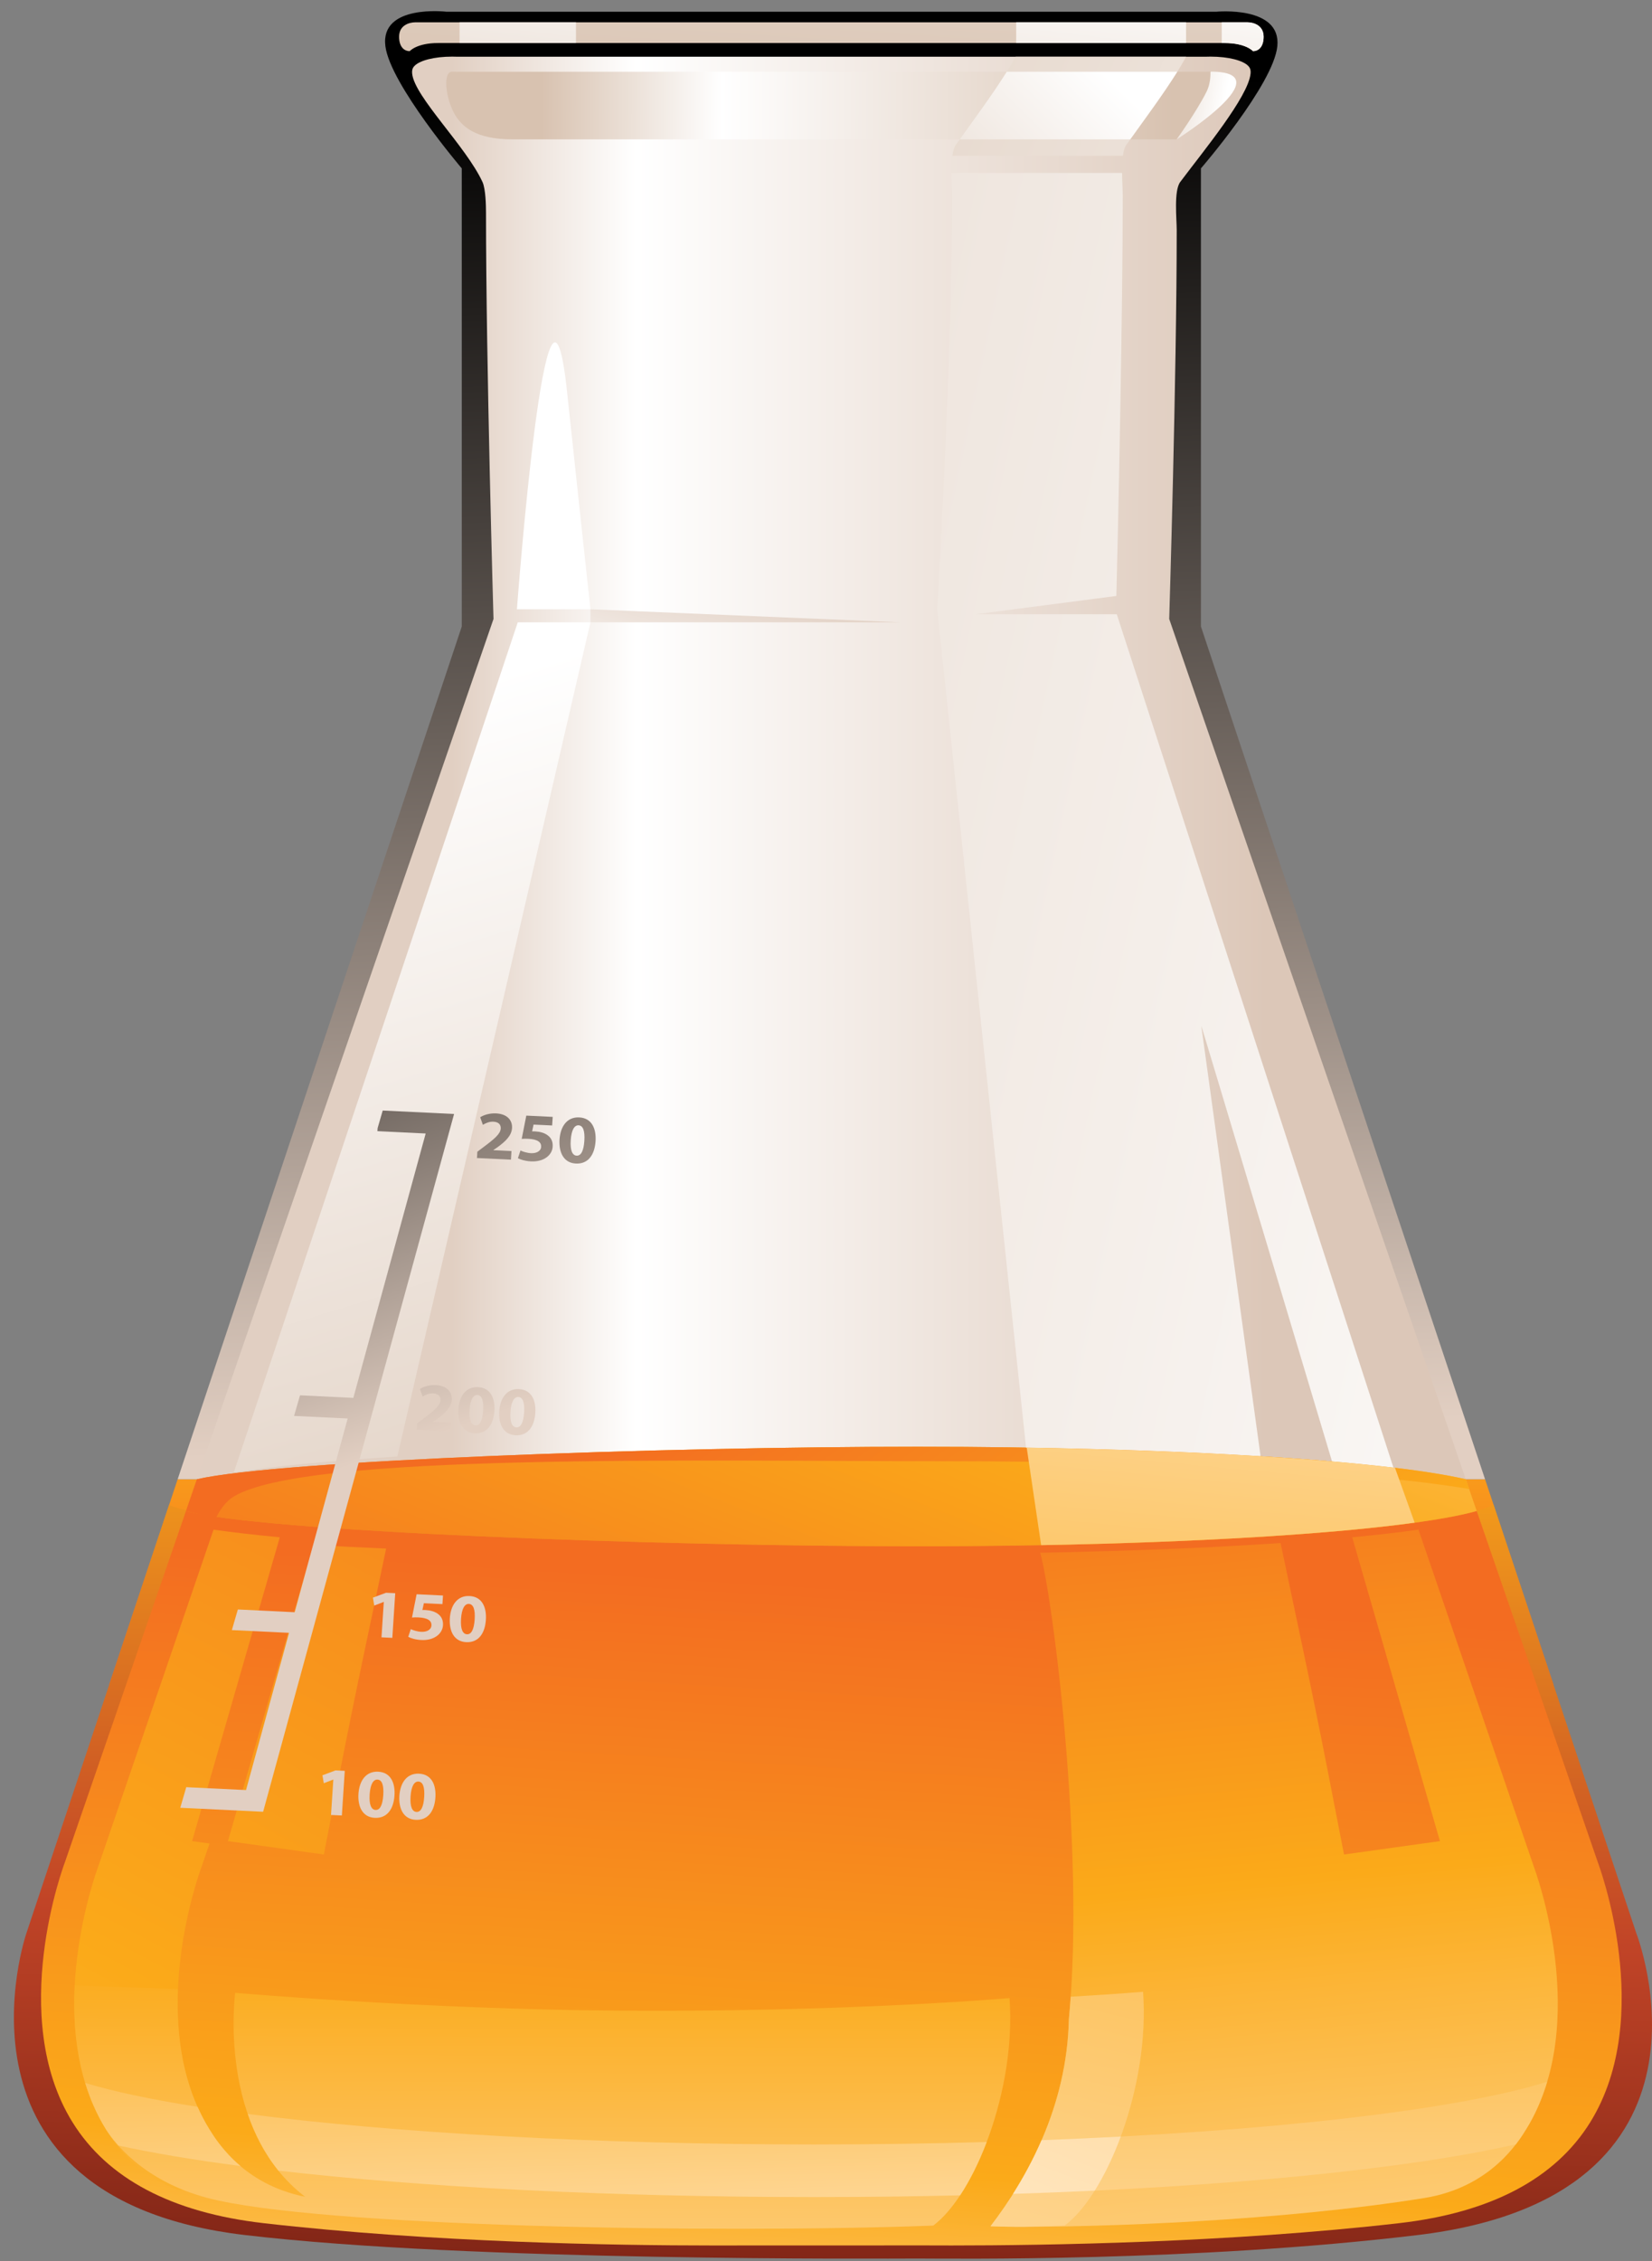 <?xml version="1.0" encoding="utf-8"?>
<!-- Generator: Adobe Illustrator 15.1.0, SVG Export Plug-In . SVG Version: 6.00 Build 0)  -->
<!DOCTYPE svg PUBLIC "-//W3C//DTD SVG 1.1//EN" "http://www.w3.org/Graphics/SVG/1.1/DTD/svg11.dtd">
<svg version="1.1" id="Layer_1" xmlns="http://www.w3.org/2000/svg" xmlns:xlink="http://www.w3.org/1999/xlink" x="0px" y="0px"
	 width="220px" height="301px" viewBox="0 0 220 301" enable-background="new 0 0 220 301" xml:space="preserve">
<rect x="0" y="0" width="220" height="301" fill="#808080" stroke="none"/>
<g>
	<g>
		
			<linearGradient id="SVGID_1_" gradientUnits="userSpaceOnUse" x1="325.954" y1="-146.551" x2="325.712" y2="-228.002" gradientTransform="matrix(1 0 0 -1 -215 -3)">
			<stop  offset="0" style="stop-color:#FFE7C3"/>
			<stop  offset="0.539" style="stop-color:#FBAA19"/>
			<stop  offset="0.97" style="stop-color:#F36C21"/>
		</linearGradient>
		<polygon fill="url(#SVGID_1_)" points="23.659,196.9 14.553,224.218 206.873,224.218 197.768,196.9 		"/>
		
			<linearGradient id="SVGID_2_" gradientUnits="userSpaceOnUse" x1="328.835" y1="-299.309" x2="318.801" y2="20.335" gradientTransform="matrix(1 0 0 -1 -215 -3)">
			<stop  offset="0.328" style="stop-color:#E2CFC2"/>
			<stop  offset="0.888" style="stop-color:#000000"/>
		</linearGradient>
		<path fill="url(#SVGID_2_)" d="M159.93,83.395V22.416c0,0,9.68-11.189,10.176-16.277c0.525-5.422-8.139-4.578-8.139-4.578H59.46
			c0,0-8.847-1.052-8.139,4.578c0.638,5.072,10.173,16.277,10.173,16.277v60.979L23.659,196.9h174.108L159.93,83.395z"/>
	</g>
	
		<linearGradient id="SVGID_3_" gradientUnits="userSpaceOnUse" x1="330.545" y1="65.117" x2="322.841" y2="-51.307" gradientTransform="matrix(1 0 0 -1 -215 -3)">
		<stop  offset="0" style="stop-color:#FFFFFF"/>
		<stop  offset="0.733" style="stop-color:#D8C2B0"/>
	</linearGradient>
	<path fill="url(#SVGID_3_)" d="M166.121,2.969h-34.387h-2.041H55.305c-0.763,0-2.157,0.363-2.157,1.92
		c0,1.328,0.654,1.92,1.417,1.92c0,0,0.928-1.082,3.787-1.08c7.482,0.006,65.044,0.001,72.113,0c4.24,0.001,25.127,0.006,32.607,0
		c2.861-0.002,3.787,1.08,3.787,1.08c0.764,0,1.418-0.592,1.418-1.92C168.277,3.332,166.883,2.969,166.121,2.969z"/>
	
		<linearGradient id="SVGID_4_" gradientUnits="userSpaceOnUse" x1="285.968" y1="9.272" x2="277.964" y2="-56.756" gradientTransform="matrix(1 0 0 -1 -215 -3)">
		<stop  offset="0" style="stop-color:#FFFFFF"/>
		<stop  offset="0.733" style="stop-color:#D8C2B0"/>
	</linearGradient>
	<path fill="url(#SVGID_4_)" d="M76.702,2.969h-15.5v2.763c3.675,0.001,9.344,0.002,15.5,0.002V2.969z"/>
	
		<linearGradient id="SVGID_5_" gradientUnits="userSpaceOnUse" x1="362.86" y1="2.732" x2="354.86" y2="-63.268" gradientTransform="matrix(1 0 0 -1 -215 -3)">
		<stop  offset="0" style="stop-color:#FFFFFF"/>
		<stop  offset="0.733" style="stop-color:#D8C2B0"/>
	</linearGradient>
	<path fill="url(#SVGID_5_)" d="M157.951,2.969h-22.625v2.763c6.082,0.001,15.811,0.003,22.625,0.001V2.969z"/>
	
		<linearGradient id="SVGID_6_" gradientUnits="userSpaceOnUse" x1="381.401" y1="0.487" x2="373.4" y2="-65.522" gradientTransform="matrix(1 0 0 -1 -215 -3)">
		<stop  offset="0" style="stop-color:#FFFFFF"/>
		<stop  offset="0.733" style="stop-color:#D8C2B0"/>
	</linearGradient>
	<path fill="url(#SVGID_6_)" d="M166.121,2.969h-3.42V5.73c0.121,0,0.258,0,0.371,0c2.861-0.002,3.787,1.08,3.787,1.08
		c0.764,0,1.418-0.592,1.418-1.92C168.277,3.332,166.883,2.969,166.121,2.969z"/>
	<g>
		
			<linearGradient id="SVGID_7_" gradientUnits="userSpaceOnUse" x1="329.997" y1="-130.933" x2="324.688" y2="-314.861" gradientTransform="matrix(1 0 0 -1 -215 -3)">
			<stop  offset="0" style="stop-color:#FFE7C3"/>
			<stop  offset="0.318" style="stop-color:#FBAA19"/>
			<stop  offset="0.697" style="stop-color:#C14427"/>
			<stop  offset="1" style="stop-color:#741F13"/>
		</linearGradient>
		<path fill="url(#SVGID_7_)" d="M217.918,257.352l-19.014-57.039c-6.215,3.129-38.174,5.514-76.689,5.514
			c-38.519,0-93.479-2.385-99.693-5.514L3.509,257.352c0,0-12.1,35.291,29.092,40.151c30.005,3.541,85.299,3.127,89.614,3.127
			c4.311,0,36.613,0.481,66.607-3.127C231.598,292.357,217.918,257.352,217.918,257.352z"/>
	</g>
	
		<linearGradient id="SVGID_8_" gradientUnits="userSpaceOnUse" x1="242.394" y1="-105.219" x2="435.184" y2="-105.219" gradientTransform="matrix(1 0 0 -1 -215 -3)">
		<stop  offset="0.17" style="stop-color:#E1CFC2"/>
		<stop  offset="0.297" style="stop-color:#FFFFFF"/>
		<stop  offset="0.733" style="stop-color:#DCC7B8"/>
	</linearGradient>
	<path fill="url(#SVGID_8_)" d="M195.201,196.9L155.705,82.39c0,0,1-32.317,1-51.756c0-1.47-0.404-5.249,0.471-6.415
		c3.139-4.188,9.051-11.325,9.363-14.408c0.055-0.558-0.109-0.823-0.281-1.008c-0.707-0.768-2.686-1.265-5.039-1.265
		c-0.297,0-0.482,0.009-0.504,0.01l-0.059,0.003h-99.83l-0.11-0.003c-0.025-0.001-0.212-0.01-0.507-0.01
		c-2.354,0-4.333,0.497-5.041,1.265c-0.17,0.185-0.336,0.45-0.279,1.008c0.312,3.08,7.165,9.655,9.363,14.408
		c0.431,0.932,0.47,3.195,0.47,4.082c0,20.022,1,54.089,1,54.089L26.226,196.9c10.974-2.525,62.509-4.326,95.989-4.326
		C155.693,192.574,184.227,194.375,195.201,196.9z"/>
	
		<linearGradient id="SVGID_9_" gradientUnits="userSpaceOnUse" x1="270.089" y1="-16.815" x2="408.173" y2="-17.345" gradientTransform="matrix(1 0 0 -1 -215 -3)">
		<stop  offset="0.123" style="stop-color:#D8C2B0"/>
		<stop  offset="0.297" style="stop-color:#FFFFFF"/>
		<stop  offset="0.733" style="stop-color:#D8C2B0"/>
	</linearGradient>
	<path fill="url(#SVGID_9_)" d="M68.207,18.551c22.696,0,88.49,0,88.49,0c2.582-2.481,6.115-9.014,4.521-9.014
		c-0.211,0-0.352,0.005-0.44,0.01l-0.062,0.003H60.765l-0.158-0.005c-0.037-0.002-0.18-0.007-0.398-0.007
		c-1.412,0-0.76,4.342,0.746,6.285C61.655,16.726,63.229,18.551,68.207,18.551z"/>
	
		<linearGradient id="SVGID_10_" gradientUnits="userSpaceOnUse" x1="377.912" y1="-17.725" x2="359.39" y2="-14.026" gradientTransform="matrix(1 0 0 -1 -215 -3)">
		<stop  offset="0" style="stop-color:#FFFFFF"/>
		<stop  offset="0.733" style="stop-color:#D8C2B0"/>
	</linearGradient>
	<path fill="url(#SVGID_10_)" d="M161.219,9.537c-0.072,0,0.129,1.329-0.551,2.69c-1.338,2.67-3.971,6.324-3.971,6.324
		S170.998,9.537,161.219,9.537z"/>
	
		<linearGradient id="SVGID_11_" gradientUnits="userSpaceOnUse" x1="321.163" y1="-342.517" x2="329.341" y2="-210.174" gradientTransform="matrix(1 0 0 -1 -215 -3)">
		<stop  offset="0" style="stop-color:#FFE7C3"/>
		<stop  offset="0.385" style="stop-color:#FBAA19"/>
		<stop  offset="0.97" style="stop-color:#F36C21"/>
	</linearGradient>
	<path fill="url(#SVGID_11_)" d="M212.799,247.924l-16.141-46.796c-9.697,2.72-39.354,4.697-74.443,4.697
		c-35.094,0-87.75-1.979-97.448-4.697L8.603,247.994c-0.078,0.203-7.665,20.415,1.041,34.477
		c4.657,7.523,13.227,12.051,25.469,13.454c22.524,2.582,47.002,2.968,59.588,2.968c1.415,0,25.558-0.004,26.39-0.008l1.125-0.004
		l1.125,0.004c0.832,0.004,1.976,0.008,3.388,0.008h0.004c12.584,0,37.059-0.386,59.584-2.968
		c12.242-1.403,20.811-5.931,25.469-13.454C220.488,268.409,212.902,248.197,212.799,247.924z"/>
	
		<linearGradient id="SVGID_12_" gradientUnits="userSpaceOnUse" x1="366.305" y1="-100.374" x2="303.747" y2="-259.881" gradientTransform="matrix(1 0 0 -1 -215 -3)">
		<stop  offset="0" style="stop-color:#FFE7C3"/>
		<stop  offset="0.539" style="stop-color:#FBAA19"/>
		<stop  offset="0.97" style="stop-color:#F36C21"/>
	</linearGradient>
	<path fill="url(#SVGID_12_)" d="M196.658,201.128l-1.457-4.228c-10.975-2.525-39.508-4.326-72.986-4.326
		c-33.48,0-85.015,1.801-95.989,4.326l-1.458,4.228c9.698,2.72,62.354,4.697,97.448,4.697
		C157.305,205.825,186.961,203.848,196.658,201.128z"/>
	
		<linearGradient id="SVGID_13_" gradientUnits="userSpaceOnUse" x1="406.701" y1="-317.704" x2="308.449" y2="-178.606" gradientTransform="matrix(1 0 0 -1 -215 -3)">
		<stop  offset="0" style="stop-color:#FFE7C3"/>
		<stop  offset="0.539" style="stop-color:#FBAA19"/>
		<stop  offset="0.97" style="stop-color:#F36C21"/>
	</linearGradient>
	<path fill="url(#SVGID_13_)" d="M31.139,199.199c9.628-5.842,61.198-4.696,94.677-4.696c30.656,0,57.156,1.511,69.836,3.704
		l-0.451-1.307c-10.975-2.525-39.508-4.326-72.986-4.326c-33.48,0-85.015,1.801-95.989,4.326l-1.458,4.228
		c1.091,0.306,2.447,0.603,4.022,0.888C29.209,201.137,29.961,199.914,31.139,199.199z"/>
	
		<linearGradient id="SVGID_14_" gradientUnits="userSpaceOnUse" x1="475.74" y1="-65.214" x2="176.396" y2="56.376" gradientTransform="matrix(1 0 0 -1 -215 -3)">
		<stop  offset="0" style="stop-color:#FFFFFF"/>
		<stop  offset="0.733" style="stop-color:#D8C2B0"/>
	</linearGradient>
	<path fill="url(#SVGID_14_)" d="M149.535,20.736c0.086-0.611,0.225-1.127,0.453-1.451c2.268-3.214,5.967-8.053,7.971-11.734
		h-22.701c-2.006,3.681-5.707,8.521-7.973,11.734c-0.229,0.324-0.367,0.84-0.451,1.451H149.535z"/>
	
		<linearGradient id="SVGID_15_" gradientUnits="userSpaceOnUse" x1="467.282" y1="-134.343" x2="-4.051" y2="-33.01" gradientTransform="matrix(1 0 0 -1 -215 -3)">
		<stop  offset="0" style="stop-color:#FFFFFF"/>
		<stop  offset="0.733" style="stop-color:#D8C2B0"/>
	</linearGradient>
	<path fill="url(#SVGID_15_)" d="M185.568,195.354L148.723,81.761H129.93l18.738-2.434c0.295-11.318,0.85-38.607,0.85-53.222
		c0-0.696-0.078-1.879-0.092-3.086h-22.703c0.012,1.208,0.092,2.391,0.092,3.087c0,20.668-2,55.03-2,55.03l11.824,111.554
		c11.508,0.185,22.113,0.584,31.234,1.146l-7.896-57.285c-0.488-1.771,17.412,57.98,17.412,57.98
		C180.363,194.786,183.109,195.061,185.568,195.354z"/>
	
		<linearGradient id="SVGID_16_" gradientUnits="userSpaceOnUse" x1="361.821" y1="-12.41" x2="313.18" y2="-62.254" gradientTransform="matrix(1 0 0 -1 -215 -3)">
		<stop  offset="0" style="stop-color:#FFFFFF"/>
		<stop  offset="0.733" style="stop-color:#D8C2B0"/>
	</linearGradient>
	<path fill="url(#SVGID_16_)" d="M127.811,18.551h22.703c1.854-2.595,4.375-5.979,6.262-9h-22.703
		C132.186,12.571,129.666,15.956,127.811,18.551z"/>
	
		<linearGradient id="SVGID_17_" gradientUnits="userSpaceOnUse" x1="154.418" y1="-424.233" x2="306.908" y2="-135.607" gradientTransform="matrix(1 0 0 -1 -215 -3)">
		<stop  offset="0" style="stop-color:#FFE7C3"/>
		<stop  offset="0.539" style="stop-color:#FBAA19"/>
		<stop  offset="0.97" style="stop-color:#F36C21"/>
	</linearGradient>
	<path fill="url(#SVGID_17_)" d="M51.424,206.128c-3.371-0.144-6.61-0.308-9.68-0.489L30.355,245.07l12.774,1.779
		C46.694,228.48,46.743,228.266,51.424,206.128z"/>
	
		<linearGradient id="SVGID_18_" gradientUnits="userSpaceOnUse" x1="155.801" y1="-424.955" x2="308.286" y2="-136.336" gradientTransform="matrix(1 0 0 -1 -215 -3)">
		<stop  offset="0" style="stop-color:#FFE7C3"/>
		<stop  offset="0.539" style="stop-color:#FBAA19"/>
		<stop  offset="0.97" style="stop-color:#F36C21"/>
	</linearGradient>
	<path fill="url(#SVGID_18_)" d="M23.667,291.507H37.44c-6.057-2.293-8.771-6.8-9.604-8.155
		c-8.706-14.162-1.119-34.521-1.016-34.795l1.083-3.164l-2.322-0.322l11.682-40.444c-3.298-0.313-6.266-0.651-8.825-1.015
		l-15.391,44.945c-0.104,0.274-7.69,20.633,1.016,34.795C14.896,284.707,17.61,289.214,23.667,291.507z"/>
	
		<linearGradient id="SVGID_19_" gradientUnits="userSpaceOnUse" x1="256.929" y1="-100.207" x2="316.653" y2="-294.75" gradientTransform="matrix(1 0 0 -1 -215 -3)">
		<stop  offset="0" style="stop-color:#FFFFFF"/>
		<stop  offset="0.733" style="stop-color:#D8C2B0"/>
	</linearGradient>
	<path fill="url(#SVGID_19_)" d="M31.139,195.989L31.139,195.989c5.412-0.83,12.867-1.552,21.775-2.113L78.632,82.835h-9.679
		L31.139,195.989z"/>
	<path fill="#FFFFFF" d="M75.537,52.328C72.875,26.981,68.84,81.1,68.84,81.1h9.792C78.632,81.101,76.383,60.379,75.537,52.328z"/>
	
		<linearGradient id="SVGID_20_" gradientUnits="userSpaceOnUse" x1="286.995" y1="-336.946" x2="287.438" y2="-201.698" gradientTransform="matrix(1 0 0 -1 -215 -3)">
		<stop  offset="0" style="stop-color:#FFE7C3"/>
		<stop  offset="0.539" style="stop-color:#FBAA19"/>
		<stop  offset="0.97" style="stop-color:#F36C21"/>
	</linearGradient>
	<path fill="url(#SVGID_20_)" d="M134.439,265.965c-12.713,1.027-31.937,1.82-52.265,1.669c-25.819-0.192-50.85-2.368-50.85-2.368
		s-2.477,18.148,9.316,27.15c-8.335-1.668-11.838-7.49-12.806-9.064c-3.542-5.762-4.387-12.547-4.136-18.591
		c-6.56-0.22-11.504-0.395-13.748-0.475c-0.315,6.161,0.475,13.151,4.11,19.065c0.999,1.625,4.867,6.926,13.616,9.227
		c14.559,3.829,67.553,4.754,96.606,3.67C129.777,292.154,135.338,278.164,134.439,265.965z"/>
	<g>
		
			<linearGradient id="SVGID_21_" gradientUnits="userSpaceOnUse" x1="275.732" y1="-248.395" x2="210.389" y2="-98.065" gradientTransform="matrix(1.036 0.05 0.012 -0.964 -218.096 -8.22)">
			<stop  offset="0.328" style="stop-color:#E2CFC2"/>
			<stop  offset="0.888" style="stop-color:#000000"/>
		</linearGradient>
		<polygon fill="url(#SVGID_21_)" points="50.967,147.824 50.288,150.16 50.262,150.57 56.689,150.881 47.054,186.073 
			39.956,185.73 39.159,188.473 46.303,188.814 39.244,214.602 31.675,214.236 30.879,216.979 38.493,217.346 32.763,238.273 
			24.804,237.891 24.007,240.63 35.041,241.163 60.47,148.282 		"/>
		
			<linearGradient id="SVGID_22_" gradientUnits="userSpaceOnUse" x1="261.715" y1="-254.486" x2="196.371" y2="-104.156" gradientTransform="matrix(1.036 0.05 0.012 -0.964 -218.096 -8.22)">
			<stop  offset="0.328" style="stop-color:#E2CFC2"/>
			<stop  offset="0.888" style="stop-color:#000000"/>
		</linearGradient>
		<polygon fill="url(#SVGID_22_)" points="42.941,236.307 43.119,237.361 44.37,236.88 44.39,236.881 44.083,241.59 45.527,241.658 
			45.913,235.717 44.686,235.657 		"/>
		
			<linearGradient id="SVGID_23_" gradientUnits="userSpaceOnUse" x1="265.888" y1="-252.671" x2="200.547" y2="-102.346" gradientTransform="matrix(1.036 0.05 0.012 -0.964 -218.096 -8.22)">
			<stop  offset="0.328" style="stop-color:#E2CFC2"/>
			<stop  offset="0.888" style="stop-color:#000000"/>
		</linearGradient>
		<path fill="url(#SVGID_23_)" d="M50.359,235.83c-1.649-0.079-2.512,1.234-2.625,2.963c-0.101,1.684,0.537,3.1,2.185,3.178
			c1.62,0.078,2.497-1.152,2.616-2.98C52.642,237.361,52.056,235.912,50.359,235.83z M50.017,240.92
			c-0.568-0.025-0.88-0.691-0.791-2.054c0.09-1.39,0.505-2.015,1.044-1.987c0.599,0.03,0.857,0.739,0.772,2.057
			C50.955,240.288,50.596,240.949,50.017,240.92z"/>
		
			<linearGradient id="SVGID_24_" gradientUnits="userSpaceOnUse" x1="270.31" y1="-250.751" x2="204.969" y2="-100.427" gradientTransform="matrix(1.036 0.05 0.012 -0.964 -218.096 -8.22)">
			<stop  offset="0.328" style="stop-color:#E2CFC2"/>
			<stop  offset="0.888" style="stop-color:#000000"/>
		</linearGradient>
		<path fill="url(#SVGID_24_)" d="M55.807,236.093c-1.648-0.079-2.512,1.234-2.624,2.964c-0.099,1.684,0.538,3.098,2.186,3.178
			c1.619,0.078,2.497-1.154,2.615-2.982C58.091,237.623,57.505,236.175,55.807,236.093z M55.467,241.184
			c-0.57-0.026-0.88-0.692-0.792-2.056c0.09-1.39,0.504-2.012,1.044-1.985c0.599,0.029,0.858,0.737,0.771,2.056
			C56.404,240.551,56.045,241.212,55.467,241.184z"/>
		
			<linearGradient id="SVGID_25_" gradientUnits="userSpaceOnUse" x1="276.01" y1="-248.273" x2="210.666" y2="-97.942" gradientTransform="matrix(1.036 0.05 0.012 -0.964 -218.096 -8.22)">
			<stop  offset="0.328" style="stop-color:#E2CFC2"/>
			<stop  offset="0.888" style="stop-color:#000000"/>
		</linearGradient>
		<polygon fill="url(#SVGID_25_)" points="52.247,218.014 52.633,212.07 51.406,212.012 49.662,212.661 49.839,213.715 
			51.091,213.234 51.111,213.234 50.804,217.943 		"/>
		
			<linearGradient id="SVGID_26_" gradientUnits="userSpaceOnUse" x1="280.079" y1="-246.499" x2="214.75" y2="-96.203" gradientTransform="matrix(1.036 0.05 0.012 -0.964 -218.096 -8.22)">
			<stop  offset="0.328" style="stop-color:#E2CFC2"/>
			<stop  offset="0.888" style="stop-color:#000000"/>
		</linearGradient>
		<path fill="url(#SVGID_26_)" d="M58.993,216.35c0.045-0.695-0.216-1.203-0.678-1.527c-0.421-0.323-1.041-0.481-1.649-0.512
			c-0.158-0.008-0.275-0.014-0.415-0.002l0.197-0.906l2.473,0.119l0.074-1.144l-3.513-0.169l-0.615,3.1
			c0.257-0.026,0.503-0.033,0.857-0.018c1.276,0.062,1.771,0.463,1.731,1.075c-0.041,0.631-0.716,0.874-1.334,0.844
			c-0.579-0.026-1.147-0.222-1.414-0.36l-0.342,1.027c0.342,0.189,0.979,0.387,1.754,0.423
			C57.838,218.383,58.921,217.455,58.993,216.35z"/>
		
			<linearGradient id="SVGID_27_" gradientUnits="userSpaceOnUse" x1="284.61" y1="-244.543" x2="219.251" y2="-94.176" gradientTransform="matrix(1.036 0.05 0.012 -0.964 -218.096 -8.22)">
			<stop  offset="0.328" style="stop-color:#E2CFC2"/>
			<stop  offset="0.888" style="stop-color:#000000"/>
		</linearGradient>
		<path fill="url(#SVGID_27_)" d="M62.528,212.447c-1.649-0.08-2.512,1.236-2.625,2.965c-0.099,1.682,0.537,3.096,2.187,3.175
			c1.618,0.079,2.496-1.151,2.615-2.979C64.811,213.979,64.226,212.529,62.528,212.447z M62.188,217.538
			c-0.569-0.027-0.881-0.692-0.792-2.056c0.091-1.39,0.505-2.012,1.044-1.984c0.6,0.029,0.857,0.736,0.773,2.055
			C63.124,216.906,62.766,217.564,62.188,217.538z"/>
		
			<linearGradient id="SVGID_28_" gradientUnits="userSpaceOnUse" x1="291.022" y1="-241.755" x2="225.671" y2="-91.408" gradientTransform="matrix(1.036 0.05 0.012 -0.964 -218.096 -8.22)">
			<stop  offset="0.328" style="stop-color:#E2CFC2"/>
			<stop  offset="0.888" style="stop-color:#000000"/>
		</linearGradient>
		<path fill="url(#SVGID_28_)" d="M55.923,184.885l0.358,1.006c0.348-0.209,0.845-0.442,1.395-0.416
			c0.736,0.034,1.015,0.434,0.984,0.918c-0.055,0.694-0.775,1.328-2.255,2.432l-0.859,0.646l-0.055,0.841l4.524,0.219l0.074-1.143
			l-2.415-0.117l0.001-0.019l0.619-0.429c0.982-0.723,1.8-1.481,1.865-2.486c0.069-1.07-0.665-1.895-2.117-1.964
			C57.189,184.331,56.416,184.568,55.923,184.885z"/>
		
			<linearGradient id="SVGID_29_" gradientUnits="userSpaceOnUse" x1="295.797" y1="-239.655" x2="230.471" y2="-89.367" gradientTransform="matrix(1.036 0.05 0.012 -0.964 -218.096 -8.22)">
			<stop  offset="0.328" style="stop-color:#E2CFC2"/>
			<stop  offset="0.888" style="stop-color:#000000"/>
		</linearGradient>
		<path fill="url(#SVGID_29_)" d="M63.221,190.783c1.619,0.078,2.497-1.153,2.615-2.98c0.107-1.628-0.479-3.078-2.176-3.16
			c-1.649-0.078-2.512,1.237-2.625,2.965C60.936,189.29,61.572,190.704,63.221,190.783z M63.572,185.693
			c0.598,0.027,0.857,0.738,0.771,2.055c-0.088,1.354-0.445,2.016-1.025,1.986c-0.568-0.027-0.879-0.693-0.791-2.057
			C62.617,186.289,63.031,185.667,63.572,185.693z"/>
		
			<linearGradient id="SVGID_30_" gradientUnits="userSpaceOnUse" x1="300.226" y1="-237.747" x2="234.884" y2="-87.422" gradientTransform="matrix(1.036 0.05 0.012 -0.964 -218.096 -8.22)">
			<stop  offset="0.328" style="stop-color:#E2CFC2"/>
			<stop  offset="0.888" style="stop-color:#000000"/>
		</linearGradient>
		<path fill="url(#SVGID_30_)" d="M69.108,184.906c-1.648-0.08-2.512,1.236-2.624,2.963c-0.1,1.684,0.537,3.099,2.186,3.179
			c1.619,0.077,2.498-1.155,2.617-2.981C71.393,186.438,70.807,184.988,69.108,184.906z M68.768,189.998
			c-0.568-0.027-0.879-0.693-0.791-2.057c0.09-1.391,0.504-2.012,1.044-1.985c0.6,0.028,0.858,0.739,0.772,2.055
			C69.705,189.364,69.348,190.025,68.768,189.998z"/>
		
			<linearGradient id="SVGID_31_" gradientUnits="userSpaceOnUse" x1="311.011" y1="-233.043" x2="245.679" y2="-82.739" gradientTransform="matrix(1.036 0.05 0.012 -0.964 -218.096 -8.22)">
			<stop  offset="0.328" style="stop-color:#E2CFC2"/>
			<stop  offset="0.888" style="stop-color:#000000"/>
		</linearGradient>
		<path fill="url(#SVGID_31_)" d="M68.116,153.219l-2.415-0.115l0.002-0.02l0.619-0.428c0.982-0.723,1.799-1.482,1.864-2.487
			c0.069-1.07-0.665-1.894-2.117-1.964c-0.853-0.041-1.627,0.197-2.12,0.513l0.357,1.006c0.35-0.212,0.847-0.445,1.396-0.418
			c0.736,0.036,1.015,0.435,0.983,0.919c-0.056,0.694-0.776,1.328-2.255,2.431l-0.859,0.646l-0.055,0.842l4.525,0.219
			L68.116,153.219z"/>
		
			<linearGradient id="SVGID_32_" gradientUnits="userSpaceOnUse" x1="315.702" y1="-231.03" x2="250.351" y2="-80.682" gradientTransform="matrix(1.036 0.05 0.012 -0.964 -218.096 -8.22)">
			<stop  offset="0.328" style="stop-color:#E2CFC2"/>
			<stop  offset="0.888" style="stop-color:#000000"/>
		</linearGradient>
		<path fill="url(#SVGID_32_)" d="M72.922,151.113c-0.421-0.323-1.041-0.481-1.648-0.51c-0.158-0.007-0.275-0.013-0.414-0.003
			l0.195-0.907l2.475,0.119l0.074-1.143L70.09,148.5l-0.615,3.098c0.258-0.023,0.504-0.031,0.857-0.014
			c1.276,0.061,1.771,0.461,1.732,1.073c-0.041,0.631-0.717,0.872-1.336,0.843c-0.578-0.027-1.147-0.221-1.413-0.361l-0.342,1.028
			c0.341,0.192,0.979,0.388,1.754,0.425c1.718,0.082,2.802-0.847,2.873-1.951C73.646,151.945,73.384,151.438,72.922,151.113z"/>
		
			<linearGradient id="SVGID_33_" gradientUnits="userSpaceOnUse" x1="320.221" y1="-229.043" x2="254.887" y2="-78.736" gradientTransform="matrix(1.036 0.05 0.012 -0.964 -218.096 -8.22)">
			<stop  offset="0.328" style="stop-color:#E2CFC2"/>
			<stop  offset="0.888" style="stop-color:#000000"/>
		</linearGradient>
		<path fill="url(#SVGID_33_)" d="M77.136,148.738c-1.649-0.079-2.513,1.237-2.625,2.964c-0.1,1.683,0.538,3.097,2.187,3.178
			c1.619,0.077,2.496-1.153,2.615-2.983C79.418,150.271,78.834,148.821,77.136,148.738z M76.795,153.83
			c-0.569-0.027-0.881-0.693-0.792-2.057c0.091-1.39,0.505-2.01,1.044-1.984c0.6,0.029,0.857,0.738,0.773,2.055
			C77.731,153.197,77.373,153.857,76.795,153.83z"/>
	</g>
	
		<linearGradient id="SVGID_34_" gradientUnits="userSpaceOnUse" x1="305.742" y1="-118.598" x2="320.179" y2="-61.428" gradientTransform="matrix(1 0 0 -1 -215 -3)">
		<stop  offset="0.17" style="stop-color:#E1CFC2"/>
		<stop  offset="0.297" style="stop-color:#FFFFFF"/>
		<stop  offset="0.733" style="stop-color:#DCC7B8"/>
	</linearGradient>
	<polygon fill="url(#SVGID_34_)" points="78.632,82.835 119.836,82.835 78.632,81.101 	"/>
	<g>
		
			<linearGradient id="SVGID_35_" gradientUnits="userSpaceOnUse" x1="389.794" y1="-337.549" x2="375.125" y2="-182.05" gradientTransform="matrix(1 0 0 -1 -215 -3)">
			<stop  offset="0" style="stop-color:#FFE7C3"/>
			<stop  offset="0.539" style="stop-color:#FBAA19"/>
			<stop  offset="0.97" style="stop-color:#F36C21"/>
		</linearGradient>
		<path fill="url(#SVGID_35_)" d="M204.293,248.557l-15.391-44.945c-2.56,0.363-5.525,0.701-8.824,1.015l11.682,40.444
			l-12.775,1.779c-3.604-18.574-3.61-18.572-8.448-41.459c-9.205,0.623-20.103,1.072-32.015,1.289
			c1.629,5.68,6.011,39.37,3.822,62.09c0,0,0,0,0,0.002c-0.246,11.64-5.539,21.182-10.43,27.558
			c0.928,0.044,2.012,0.071,3.291,0.077c11.383,0.053,35.375-0.762,54.457-3.827c8.932-1.435,12.617-7.603,13.617-9.228
			C211.984,269.188,204.396,248.831,204.293,248.557z"/>
	</g>
	
		<linearGradient id="SVGID_36_" gradientUnits="userSpaceOnUse" x1="343.71" y1="-344.982" x2="404.232" y2="-86.214" gradientTransform="matrix(1 0 0 -1 -215 -3)">
		<stop  offset="0" style="stop-color:#FFE7C3"/>
		<stop  offset="0.539" style="stop-color:#FBAA19"/>
		<stop  offset="0.97" style="stop-color:#F36C21"/>
	</linearGradient>
	<path fill="url(#SVGID_36_)" d="M152.225,265.126c-2.897,0.233-6.141,0.455-9.639,0.658c-0.07,1.011-0.146,2.011-0.242,2.983
		c0,0.002,0,0.002,0,0.002c-0.246,11.641-5.539,21.183-10.43,27.559c0.928,0.044,2.012,0.07,3.291,0.077
		c0.387,0.002,0.791,0.002,1.205,0.002c1.867-0.05,3.67-0.106,5.385-0.171C147.438,292.031,153.146,277.659,152.225,265.126z"/>
	
		<linearGradient id="SVGID_37_" gradientUnits="userSpaceOnUse" x1="385.041" y1="-324.842" x2="386.809" y2="-172.792" gradientTransform="matrix(1 0 0 -1 -215 -3)">
		<stop  offset="0" style="stop-color:#FFE7C3"/>
		<stop  offset="0.539" style="stop-color:#FBAA19"/>
		<stop  offset="0.97" style="stop-color:#F36C21"/>
	</linearGradient>
	<path fill="url(#SVGID_37_)" d="M201.861,285.436c0.688-0.897,1.152-1.652,1.418-2.084c1.221-1.985,2.109-4.096,2.756-6.252
		c-12.051,3.795-37.189,6.627-67.322,7.778c-1.129,2.604-2.434,4.993-3.799,7.147C163.143,291.114,187.203,288.758,201.861,285.436z
		"/>
	
		<linearGradient id="SVGID_38_" gradientUnits="userSpaceOnUse" x1="353.083" y1="-301.7" x2="442.196" y2="-68.198" gradientTransform="matrix(1 0 0 -1 -215 -3)">
		<stop  offset="0" style="stop-color:#FFE7C3"/>
		<stop  offset="0.539" style="stop-color:#FBAA19"/>
		<stop  offset="0.97" style="stop-color:#F36C21"/>
	</linearGradient>
	<path fill="url(#SVGID_38_)" d="M134.914,292.025c3.699-0.118,7.328-0.262,10.873-0.43c1.277-2.033,2.465-4.488,3.467-7.199
		c-3.434,0.184-6.953,0.345-10.541,0.48C137.584,287.48,136.279,289.871,134.914,292.025z"/>
	<g>
		
			<linearGradient id="SVGID_39_" gradientUnits="userSpaceOnUse" x1="237.382" y1="-314.195" x2="234.826" y2="-210.113" gradientTransform="matrix(1 0 0 -1 -215 -3)">
			<stop  offset="0" style="stop-color:#FFE7C3"/>
			<stop  offset="0.539" style="stop-color:#FBAA19"/>
			<stop  offset="0.97" style="stop-color:#F36C21"/>
		</linearGradient>
		<path fill="url(#SVGID_39_)" d="M27.836,283.352c-0.582-0.945-1.083-1.922-1.527-2.914c-6.089-0.957-11.159-2.023-14.96-3.18
			c0.642,2.102,1.522,4.156,2.713,6.094c0.295,0.48,0.849,1.287,1.698,2.236c4.591,1.003,10.056,1.918,16.26,2.73
			C29.641,286.307,28.361,284.205,27.836,283.352z"/>
		
			<linearGradient id="SVGID_40_" gradientUnits="userSpaceOnUse" x1="297.848" y1="-312.707" x2="295.292" y2="-208.648" gradientTransform="matrix(1 0 0 -1 -215 -3)">
			<stop  offset="0" style="stop-color:#FFE7C3"/>
			<stop  offset="0.539" style="stop-color:#FBAA19"/>
			<stop  offset="0.97" style="stop-color:#F36C21"/>
		</linearGradient>
		<path fill="url(#SVGID_40_)" d="M127.857,292.223c1.301-1.972,2.516-4.397,3.543-7.101c-7.441,0.212-15.131,0.325-22.963,0.325
			c-28.876,0-56-1.537-75.441-4.057c0.897,2.609,2.203,5.215,4.085,7.545c19.244,2.213,44.349,3.512,71.356,3.512
			C115.055,292.447,121.543,292.369,127.857,292.223z"/>
	</g>
	<g>
		
			<linearGradient id="SVGID_41_" gradientUnits="userSpaceOnUse" x1="381.649" y1="-156.629" x2="363.002" y2="-357.553" gradientTransform="matrix(1 0 0 -1 -215 -3)">
			<stop  offset="0" style="stop-color:#FFE7C3"/>
			<stop  offset="0.539" style="stop-color:#FBAA19"/>
			<stop  offset="0.97" style="stop-color:#F36C21"/>
		</linearGradient>
		<path fill="url(#SVGID_41_)" d="M185.771,195.378c-11.429-1.375-28.857-2.362-49.043-2.688l1.922,12.986
			c20.977-0.385,38.797-1.488,49.742-2.996L185.771,195.378z"/>
	</g>
</g>
</svg>
